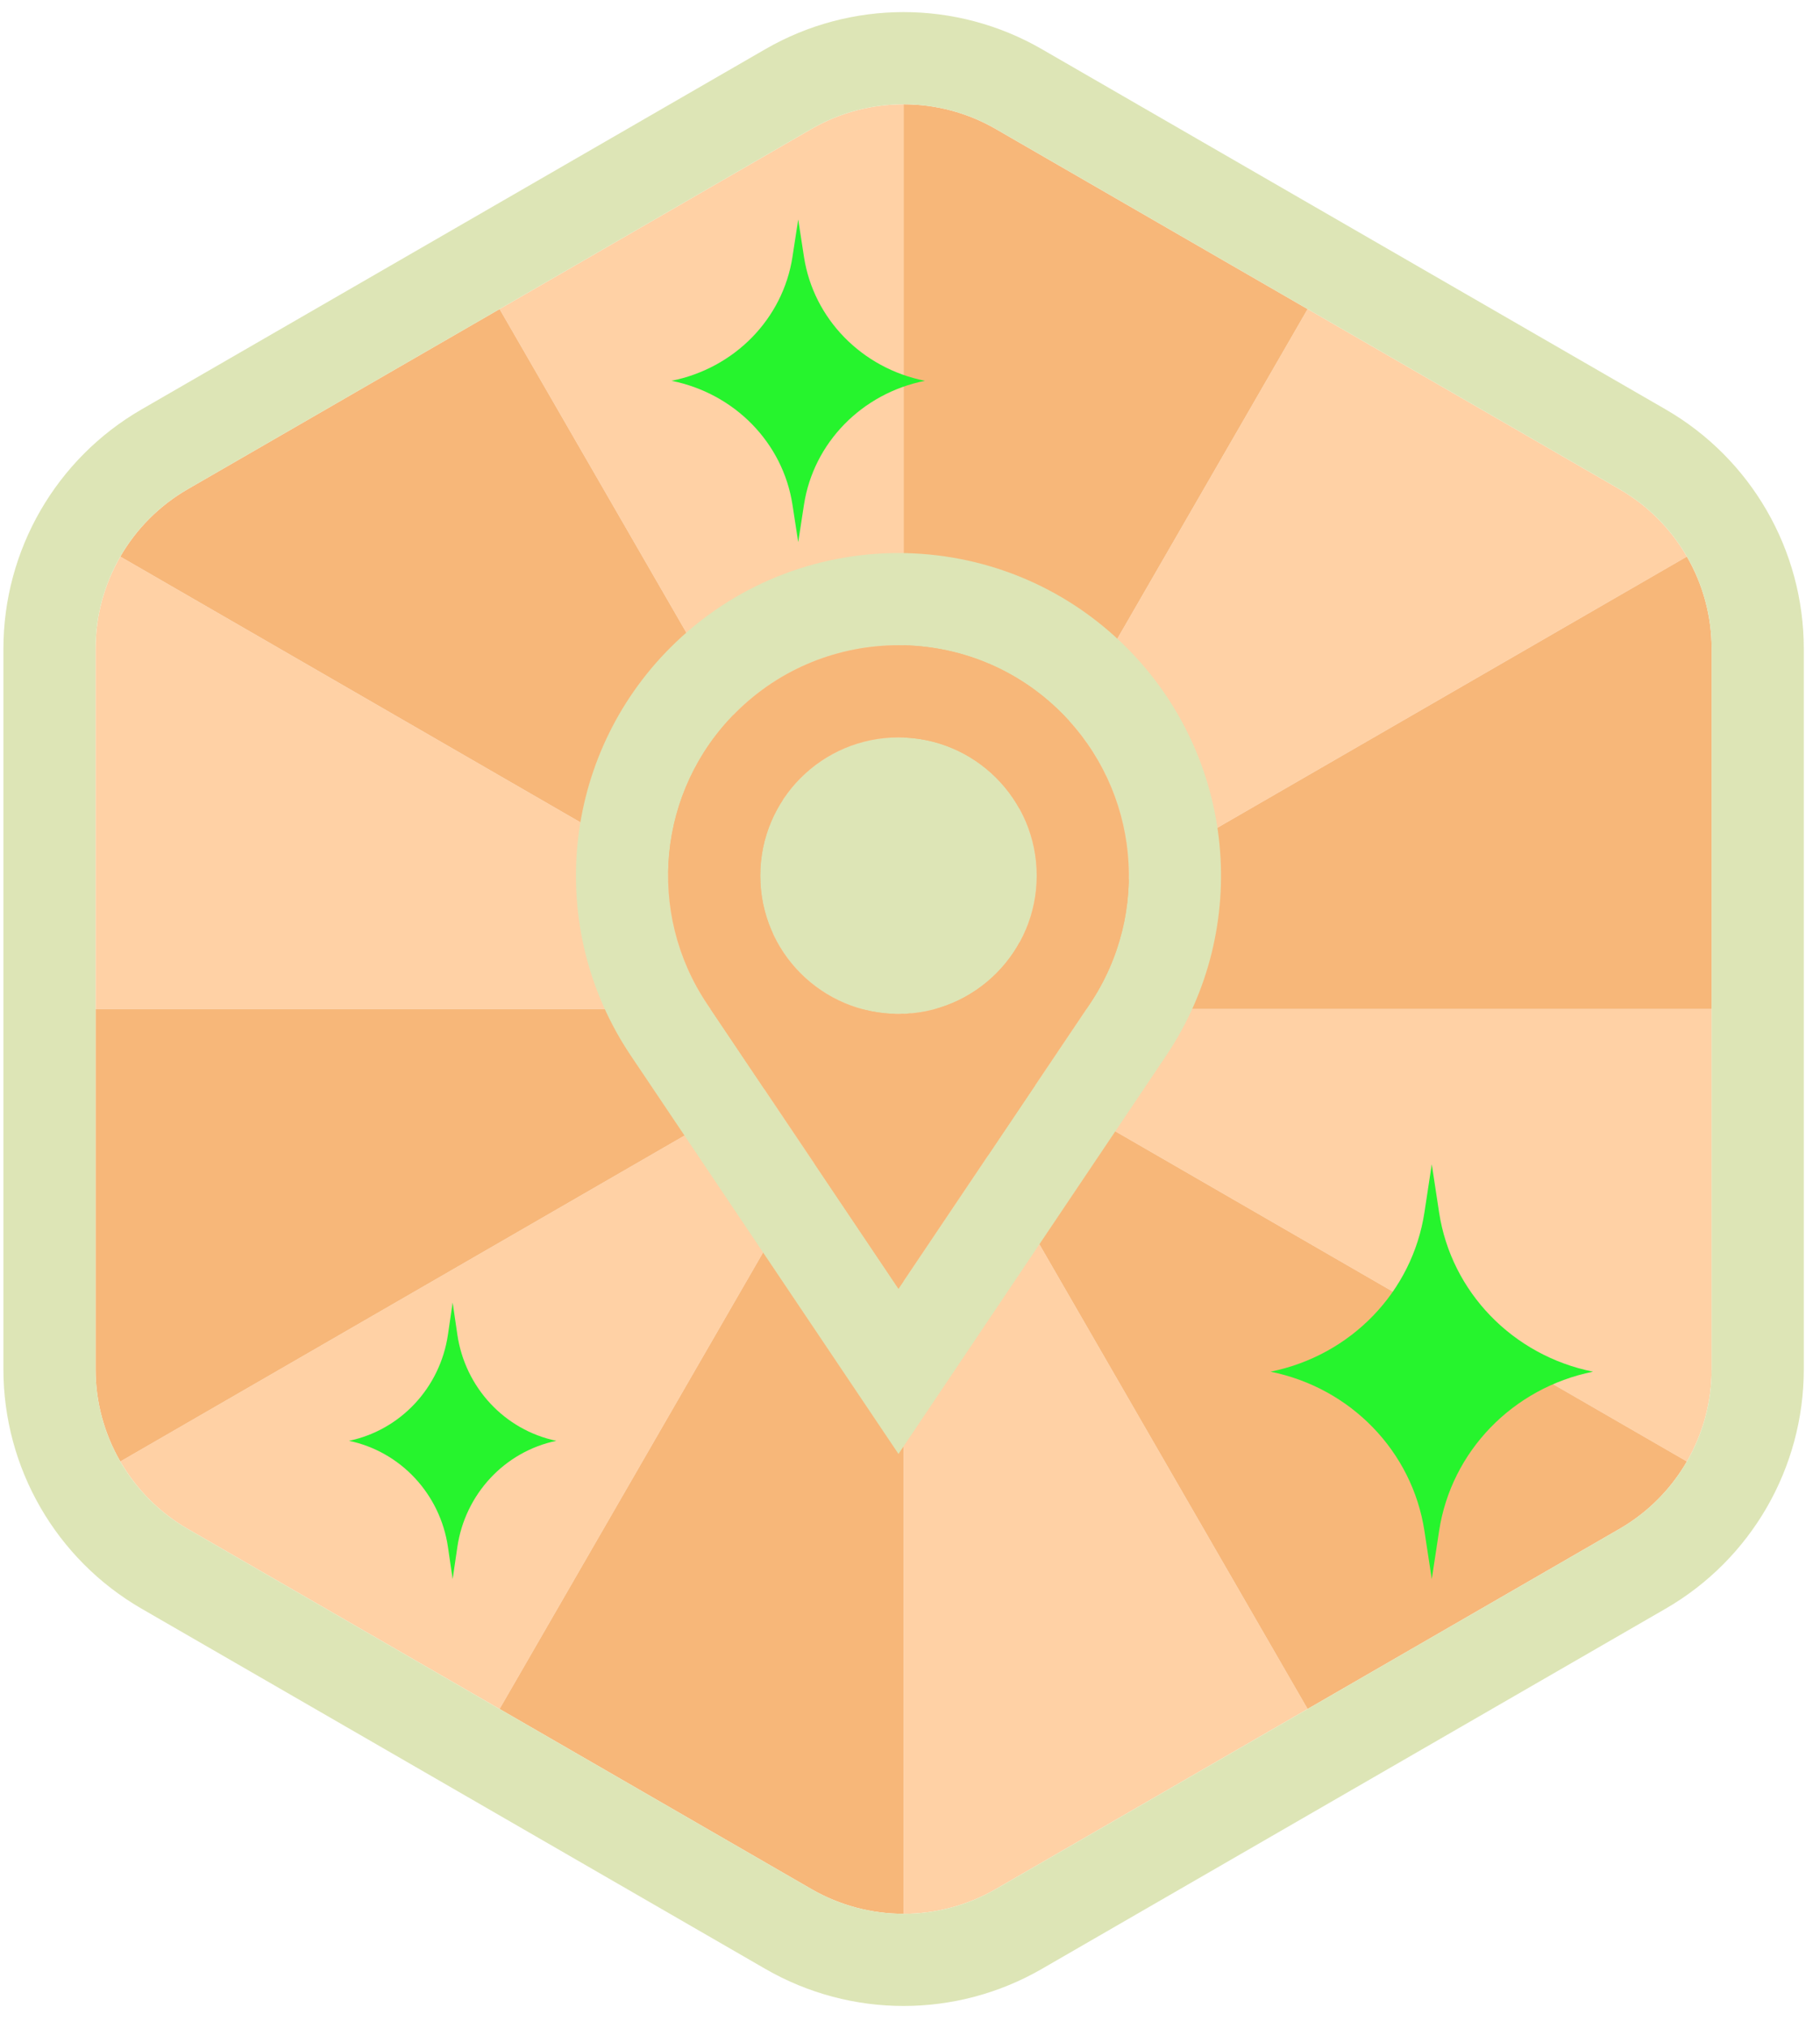 <svg width="79" height="88" viewBox="0 0 79 88" fill="none" xmlns="http://www.w3.org/2000/svg">
<path fill-rule="evenodd" clip-rule="evenodd" d="M39.222 4.525C37.841 4.525 36.46 4.882 35.222 5.597L21.685 13.412L39.222 43.787L5.222 24.153C4.53 25.349 4.148 26.726 4.148 28.156V43.787L39.222 43.787L5.222 63.422C5.912 64.617 6.912 65.633 8.148 66.347L21.685 74.162L39.222 43.787V83.05C40.603 83.05 41.984 82.692 43.222 81.978L56.759 74.162L39.222 43.787L73.222 63.422C73.914 62.225 74.296 60.849 74.296 59.419V43.787H39.222L73.222 24.153C72.532 22.958 71.532 21.942 70.296 21.228L56.759 13.412L39.222 43.787V4.525Z" fill="#FFD1A5"/>
<path d="M56.759 74.162L70.296 66.347C71.532 65.633 72.532 64.617 73.222 63.422L39.222 43.787L56.759 74.162Z" fill="#F7B779"/>
<path d="M74.296 43.787V28.156C74.296 26.726 73.914 25.349 73.222 24.153L39.222 43.787H74.296Z" fill="#F7B779"/>
<path d="M43.222 5.597C41.984 4.882 40.603 4.525 39.222 4.525V43.787L56.759 13.412L43.222 5.597Z" fill="#F7B779"/>
<path d="M21.685 13.412L8.148 21.228C6.912 21.942 5.912 22.958 5.222 24.153L39.222 43.787L21.685 13.412Z" fill="#F7B779"/>
<path d="M4.148 43.787V59.419C4.148 60.849 4.53 62.225 5.222 63.422L39.222 43.787L4.148 43.787Z" fill="#F7B779"/>
<path d="M35.222 81.978C36.46 82.692 37.841 83.05 39.222 83.05V43.787L21.685 74.162L35.222 81.978Z" fill="#F7B779"/>
<path fill-rule="evenodd" clip-rule="evenodd" d="M45.222 2.133L72.296 17.764C76.009 19.907 78.296 23.869 78.296 28.156V59.419C78.296 63.706 76.009 67.667 72.296 69.811L45.222 85.442C41.509 87.586 36.935 87.586 33.222 85.442L6.148 69.811C2.435 67.667 0.148 63.706 0.148 59.419V28.156C0.148 23.869 2.435 19.907 6.148 17.764L33.222 2.133C36.935 -0.011 41.509 -0.011 45.222 2.133ZM43.222 5.597C40.747 4.168 37.697 4.168 35.222 5.597L8.148 21.228C5.673 22.657 4.148 25.298 4.148 28.156V59.419C4.148 62.277 5.673 64.918 8.148 66.347L35.222 81.978C37.697 83.407 40.747 83.407 43.222 81.978L70.296 66.347C72.771 64.918 74.296 62.277 74.296 59.419V28.156C74.296 25.298 72.771 22.657 70.296 21.228L43.222 5.597Z" fill="#DDE5B6"/>
<path d="M34.648 9.525L34.898 11.149C35.311 13.832 37.408 15.979 40.148 16.525C37.408 17.071 35.311 19.218 34.898 21.901L34.648 23.525L34.398 21.901C33.985 19.218 31.888 17.071 29.148 16.525C31.888 15.979 33.985 13.832 34.398 11.149L34.648 9.525Z" fill="#26F42D"/>
<path d="M62.148 50.525L62.466 52.613C62.991 56.062 65.66 58.823 69.148 59.525C65.66 60.227 62.991 62.988 62.466 66.437L62.148 68.525L61.83 66.437C61.304 62.988 58.636 60.227 55.148 59.525C58.636 58.823 61.304 56.062 61.83 52.613L62.148 50.525Z" fill="#26F42D"/>
<path d="M19.648 56.525L19.852 57.917C20.19 60.216 21.906 62.057 24.148 62.525C21.906 62.993 20.19 64.833 19.852 67.133L19.648 68.525L19.444 67.133C19.106 64.833 17.39 62.993 15.148 62.525C17.39 62.057 19.106 60.216 19.444 57.917L19.648 56.525Z" fill="#26F42D"/>
<g filter="url(#filter0_d_174_4299)">
<path fill-rule="evenodd" clip-rule="evenodd" d="M29.101 28.1C34.568 22.633 43.432 22.633 48.899 28.1C53.632 32.834 54.353 40.255 50.619 45.81L39 63.095L27.381 45.81C23.647 40.255 24.368 32.834 29.101 28.1ZM46.071 30.929C42.166 27.024 35.834 27.024 31.929 30.929C28.548 34.31 28.034 39.611 30.701 43.578L39 55.925L47.299 43.578C49.966 39.611 49.452 34.31 46.071 30.929Z" fill="#DDE5B6"/>
<path d="M45 38C45 41.314 42.314 44 39 44C35.686 44 33 41.314 33 38C33 34.686 35.686 32 39 32C42.314 32 45 34.686 45 38Z" fill="#DDE5B6"/>
<path fill-rule="evenodd" clip-rule="evenodd" d="M31.929 30.929C35.834 27.024 42.166 27.024 46.071 30.929C49.452 34.31 49.966 39.611 47.299 43.578L39 55.925L30.701 43.578C28.034 39.611 28.548 34.31 31.929 30.929ZM39 44C42.314 44 45 41.314 45 38C45 34.686 42.314 32 39 32C35.686 32 33 34.686 33 38C33 41.314 35.686 44 39 44Z" fill="#F7B779"/>
</g>
<defs>
<filter id="filter0_d_174_4299" x="21" y="20" width="36" height="47.095" filterUnits="userSpaceOnUse" color-interpolation-filters="sRGB">
<feFlood flood-opacity="0" result="BackgroundImageFix"/>
<feColorMatrix in="SourceAlpha" type="matrix" values="0 0 0 0 0 0 0 0 0 0 0 0 0 0 0 0 0 0 127 0" result="hardAlpha"/>
<feOffset/>
<feGaussianBlur stdDeviation="2"/>
<feComposite in2="hardAlpha" operator="out"/>
<feColorMatrix type="matrix" values="0 0 0 0 0 0 0 0 0 0 0 0 0 0 0 0 0 0 0.25 0"/>
<feBlend mode="normal" in2="BackgroundImageFix" result="effect1_dropShadow_174_4299"/>
<feBlend mode="normal" in="SourceGraphic" in2="effect1_dropShadow_174_4299" result="shape"/>
</filter>
</defs>
</svg>
